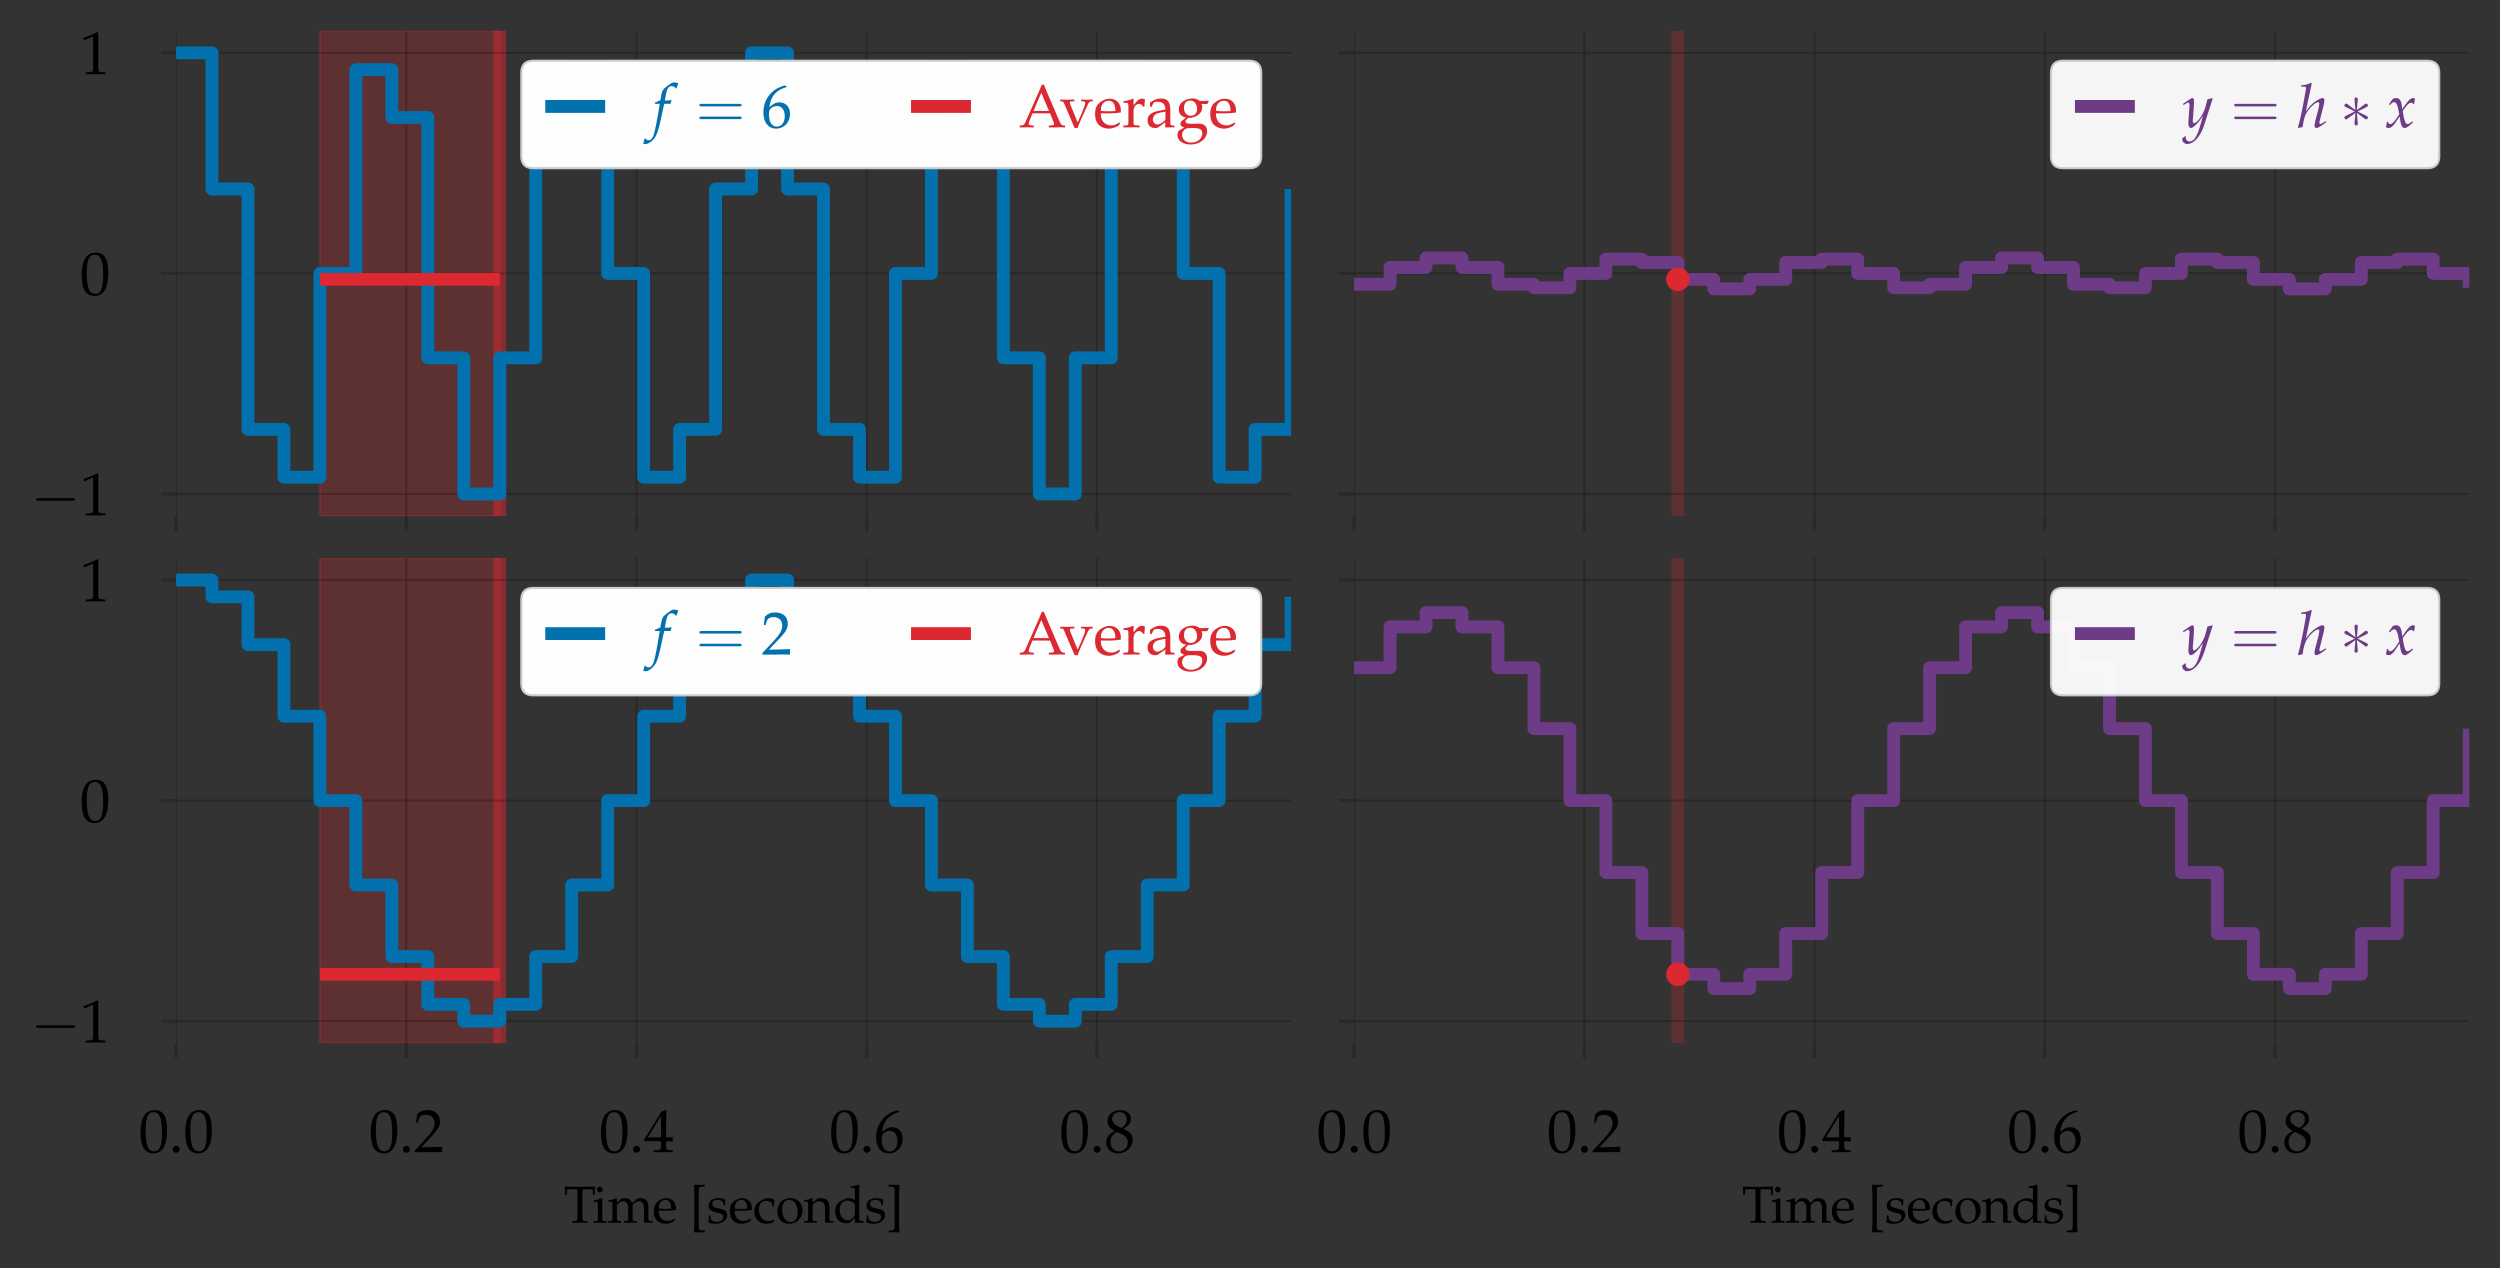 <?xml version="1.0" encoding="utf-8" standalone="no"?>
<!DOCTYPE svg PUBLIC "-//W3C//DTD SVG 1.1//EN"
  "http://www.w3.org/Graphics/SVG/1.1/DTD/svg11.dtd">
<svg height="296.4pt" version="1.1" viewBox="0 0 584.4 296.4" width="584.4pt" xmlns="http://www.w3.org/2000/svg" xmlns:xlink="http://www.w3.org/1999/xlink">
 <rect x="0" y="0" width="584.4" height="296.4" fill="#333333" stroke="none"/>
 <defs>
  <style type="text/css">*{stroke-linecap:butt;stroke-linejoin:round;}</style>
 </defs>
 <g id="figure_1">
  <g id="patch_1">
   <path d="M 0 296.4 
L 584.4 296.4 
L 584.4 0 
L 0 0 
z
" style="fill:none;"/>
  </g>
  <g id="axes_1">
   <g id="patch_2">
    <path d="M 41.146 120.629 
L 301.814 120.629 
L 301.814 7.2 
L 41.146 7.2 
z
" style="fill:none;"/>
   </g>
   <g id="patch_3">
    <path clip-path="url(#p03387ff6c3)" d="M 74.78 120.629 
L 74.78 7.2 
L 116.824 7.2 
L 116.824 120.629 
z
" style="fill:#dc2830;opacity:0.25;stroke:#dc2830;stroke-linejoin:miter;stroke-width:0.5;"/>
   </g>
   <g id="line2d_1">
    <path clip-path="url(#p03387ff6c3)" d="M 116.824 120.629 
L 116.824 7.2 
" style="fill:none;stroke:#dc2830;stroke-linejoin:miter;stroke-opacity:0.5;stroke-width:3;"/>
   </g>
   <g id="matplotlib.axis_1">
    <g id="xtick_1">
     <g id="line2d_2">
      <path clip-path="url(#p03387ff6c3)" d="M 41.146 120.629 
L 41.146 7.2 
" style="fill:none;stroke:#000000;stroke-linejoin:miter;stroke-opacity:0.2;stroke-width:0.5;"/>
     </g>
     <g id="line2d_3">
      <defs>
       <path d="M 0 0 
L 0 3.5 
" id="mdb8721aa6f" style="stroke:#000000;stroke-opacity:0.2;stroke-width:0.8;"/>
      </defs>
      <g>
       <use style="fill-opacity:0.2;stroke:#000000;stroke-opacity:0.2;stroke-width:0.8;" x="41.146" xlink:href="#mdb8721aa6f" y="120.629"/>
      </g>
     </g>
    </g>
    <g id="xtick_2">
     <g id="line2d_4">
      <path clip-path="url(#p03387ff6c3)" d="M 94.961 120.629 
L 94.961 7.2 
" style="fill:none;stroke:#000000;stroke-linejoin:miter;stroke-opacity:0.2;stroke-width:0.5;"/>
     </g>
     <g id="line2d_5">
      <g>
       <use style="fill-opacity:0.2;stroke:#000000;stroke-opacity:0.2;stroke-width:0.8;" x="94.961" xlink:href="#mdb8721aa6f" y="120.629"/>
      </g>
     </g>
    </g>
    <g id="xtick_3">
     <g id="line2d_6">
      <path clip-path="url(#p03387ff6c3)" d="M 148.776 120.629 
L 148.776 7.2 
" style="fill:none;stroke:#000000;stroke-linejoin:miter;stroke-opacity:0.2;stroke-width:0.5;"/>
     </g>
     <g id="line2d_7">
      <g>
       <use style="fill-opacity:0.2;stroke:#000000;stroke-opacity:0.2;stroke-width:0.8;" x="148.776" xlink:href="#mdb8721aa6f" y="120.629"/>
      </g>
     </g>
    </g>
    <g id="xtick_4">
     <g id="line2d_8">
      <path clip-path="url(#p03387ff6c3)" d="M 202.592 120.629 
L 202.592 7.2 
" style="fill:none;stroke:#000000;stroke-linejoin:miter;stroke-opacity:0.2;stroke-width:0.5;"/>
     </g>
     <g id="line2d_9">
      <g>
       <use style="fill-opacity:0.2;stroke:#000000;stroke-opacity:0.2;stroke-width:0.8;" x="202.592" xlink:href="#mdb8721aa6f" y="120.629"/>
      </g>
     </g>
    </g>
    <g id="xtick_5">
     <g id="line2d_10">
      <path clip-path="url(#p03387ff6c3)" d="M 256.407 120.629 
L 256.407 7.2 
" style="fill:none;stroke:#000000;stroke-linejoin:miter;stroke-opacity:0.2;stroke-width:0.5;"/>
     </g>
     <g id="line2d_11">
      <g>
       <use style="fill-opacity:0.2;stroke:#000000;stroke-opacity:0.2;stroke-width:0.8;" x="256.407" xlink:href="#mdb8721aa6f" y="120.629"/>
      </g>
     </g>
    </g>
   </g>
   <g id="matplotlib.axis_2">
    <g id="ytick_1">
     <g id="line2d_12">
      <path clip-path="url(#p03387ff6c3)" d="M 41.146 115.473 
L 301.814 115.473 
" style="fill:none;stroke:#000000;stroke-linejoin:miter;stroke-opacity:0.2;stroke-width:0.5;"/>
     </g>
     <g id="line2d_13">
      <defs>
       <path d="M 0 0 
L -3.5 0 
" id="m1d548566ac" style="stroke:#000000;stroke-opacity:0.2;stroke-width:0.8;"/>
      </defs>
      <g>
       <use style="fill-opacity:0.2;stroke:#000000;stroke-opacity:0.2;stroke-width:0.8;" x="41.146" xlink:href="#m1d548566ac" y="115.473"/>
      </g>
     </g>
     <g id="text_1">
      <!-- $\mathdefault{−1}$ -->
      <g transform="translate(7.2 120.463)scale(0.14 -0.14)">
       <defs>
        <path d="M 4218 1472 
C 4326 1472 4442 1472 4442 1600 
C 4442 1728 4326 1728 4218 1728 
L 755 1728 
C 646 1728 531 1728 531 1600 
C 531 1472 646 1472 755 1472 
L 4218 1472 
z
" id="CMSY10-0" transform="scale(0.016)"/>
        <path d="M 429 3571 
L 493 3571 
L 1318 3942 
C 1325 3949 1331 3949 1338 3949 
C 1376 3949 1389 3891 1389 3737 
L 1389 633 
C 1389 300 1318 230 973 211 
L 614 192 
L 614 0 
C 1600 0 1600 0 1670 0 
C 1754 0 1894 0 2112 -7 
C 2189 6 2413 6 2675 0 
L 2675 192 
L 2342 211 
C 1990 229 1926 299 1926 628 
L 1926 4383 
L 1837 4416 
C 1421 4199 966 4009 384 3807 
L 429 3571 
z
" id="URWPalladioL-Roma-31" transform="scale(0.016)"/>
       </defs>
       <use transform="scale(1.038)" xlink:href="#CMSY10-0"/>
       <use transform="translate(81.942 0)scale(0.996)" xlink:href="#URWPalladioL-Roma-31"/>
      </g>
     </g>
    </g>
    <g id="ytick_2">
     <g id="line2d_14">
      <path clip-path="url(#p03387ff6c3)" d="M 41.146 63.914 
L 301.814 63.914 
" style="fill:none;stroke:#000000;stroke-linejoin:miter;stroke-opacity:0.2;stroke-width:0.5;"/>
     </g>
     <g id="line2d_15">
      <g>
       <use style="fill-opacity:0.2;stroke:#000000;stroke-opacity:0.2;stroke-width:0.8;" x="41.146" xlink:href="#m1d548566ac" y="63.914"/>
      </g>
     </g>
     <g id="text_2">
      <!-- $\mathdefault{0}$ -->
      <g transform="translate(18.672 68.904)scale(0.14 -0.14)">
       <defs>
        <path d="M 1683 4416 
C 691 4416 186 3628 186 2076 
C 186 1326 320 679 544 365 
C 768 51 1126 -128 1523 -128 
C 2490 -128 2976 704 2976 2345 
C 2976 3749 2560 4416 1683 4416 
z
M 1568 4191 
C 2189 4191 2438 3563 2438 2025 
C 2438 660 2195 96 1606 96 
C 986 96 723 743 723 2307 
C 723 3660 960 4191 1568 4191 
z
" id="URWPalladioL-Roma-30" transform="scale(0.016)"/>
       </defs>
       <use transform="scale(0.996)" xlink:href="#URWPalladioL-Roma-30"/>
      </g>
     </g>
    </g>
    <g id="ytick_3">
     <g id="line2d_16">
      <path clip-path="url(#p03387ff6c3)" d="M 41.146 12.356 
L 301.814 12.356 
" style="fill:none;stroke:#000000;stroke-linejoin:miter;stroke-opacity:0.2;stroke-width:0.5;"/>
     </g>
     <g id="line2d_17">
      <g>
       <use style="fill-opacity:0.2;stroke:#000000;stroke-opacity:0.2;stroke-width:0.8;" x="41.146" xlink:href="#m1d548566ac" y="12.356"/>
      </g>
     </g>
     <g id="text_3">
      <!-- $\mathdefault{1}$ -->
      <g transform="translate(18.672 17.346)scale(0.14 -0.14)">
       <use transform="scale(0.996)" xlink:href="#URWPalladioL-Roma-31"/>
      </g>
     </g>
    </g>
   </g>
   <g id="line2d_18">
    <path clip-path="url(#p03387ff6c3)" d="M 41.146 12.356 
L 49.554 12.356 
L 49.554 44.184 
L 57.963 44.184 
L 57.963 100.372 
L 66.372 100.372 
L 66.372 111.548 
L 74.78 111.548 
L 74.78 63.914 
L 83.189 63.914 
L 83.189 16.281 
L 91.598 16.281 
L 91.598 27.457 
L 100.006 27.457 
L 100.006 83.645 
L 108.415 83.645 
L 108.415 115.473 
L 116.824 115.473 
L 116.824 83.645 
L 125.232 83.645 
L 125.232 27.457 
L 133.641 27.457 
L 133.641 16.281 
L 142.049 16.281 
L 142.049 63.914 
L 150.458 63.914 
L 150.458 111.548 
L 158.867 111.548 
L 158.867 100.372 
L 167.275 100.372 
L 167.275 44.184 
L 175.684 44.184 
L 175.684 12.356 
L 184.093 12.356 
L 184.093 44.184 
L 192.501 44.184 
L 192.501 100.372 
L 200.91 100.372 
L 200.91 111.548 
L 209.319 111.548 
L 209.319 63.914 
L 217.727 63.914 
L 217.727 16.281 
L 226.136 16.281 
L 226.136 27.457 
L 234.545 27.457 
L 234.545 83.645 
L 242.953 83.645 
L 242.953 115.473 
L 251.362 115.473 
L 251.362 83.645 
L 259.77 83.645 
L 259.77 27.457 
L 268.179 27.457 
L 268.179 16.281 
L 276.588 16.281 
L 276.588 63.914 
L 284.996 63.914 
L 284.996 111.548 
L 293.405 111.548 
L 293.405 100.372 
L 301.814 100.372 
L 301.814 44.184 
" style="fill:none;stroke:#0271ae;stroke-linejoin:miter;stroke-width:3;"/>
   </g>
   <g id="line2d_19">
    <path clip-path="url(#p03387ff6c3)" d="M 74.78 65.3 
L 116.824 65.3 
" style="fill:none;stroke:#dc2830;stroke-linejoin:miter;stroke-width:3;"/>
   </g>
   <g id="legend_1">
    <g id="patch_4">
     <path d="M 124.662 39.313 
L 292.014 39.313 
Q 294.814 39.313 294.814 36.513 
L 294.814 17 
Q 294.814 14.2 292.014 14.2 
L 124.662 14.2 
Q 121.862 14.2 121.862 17 
L 121.862 36.513 
Q 121.862 39.313 124.662 39.313 
z
" style="fill:#ffffff;opacity:0.99;stroke:#cccccc;stroke-linejoin:miter;stroke-width:0.5;"/>
    </g>
    <g id="line2d_20">
     <path d="M 127.462 24.88 
L 141.462 24.88 
" style="fill:none;stroke:#0271ae;stroke-linejoin:miter;stroke-width:3;"/>
    </g>
    <g id="line2d_21"/>
    <g id="text_4">
     <!-- $f=6$ -->
     <g style="fill:#0271ae;" transform="translate(152.662 29.78)scale(0.14 -0.14)">
      <defs>
       <path d="M 1830 2470 
C 1856 2591 1901 2739 1939 2828 
L 1914 2873 
L 1869 2860 
C 1715 2822 1645 2816 1331 2816 
L 1229 2816 
L 1363 3532 
C 1466 4083 1645 4326 1939 4326 
C 2131 4326 2304 4230 2400 4076 
L 2464 4102 
C 2496 4204 2560 4403 2611 4531 
L 2643 4627 
C 2541 4672 2342 4710 2195 4710 
C 2125 4710 2022 4691 1971 4665 
C 1818 4595 1293 4204 1146 4051 
C 1005 3910 928 3718 858 3353 
L 762 2848 
C 499 2719 371 2668 211 2611 
L 179 2470 
L 698 2470 
L 640 2112 
C 448 864 211 -327 70 -768 
C -45 -1146 -237 -1344 -467 -1344 
C -615 -1344 -685 -1300 -800 -1159 
L -890 -1184 
C -915 -1332 -1005 -1639 -1037 -1697 
C -979 -1729 -883 -1748 -813 -1748 
C -551 -1748 -205 -1549 45 -1248 
C 435 -788 576 -340 1043 1907 
C 1062 1984 1114 2227 1165 2470 
L 1830 2470 
z
" id="URWPalladioL-Ital-66" transform="scale(0.016)"/>
       <path d="M 4397 2111 
C 4493 2111 4614 2111 4614 2239 
C 4614 2368 4493 2368 4403 2368 
L 570 2368 
C 480 2368 358 2368 358 2239 
C 358 2111 480 2111 576 2111 
L 4397 2111 
z
M 4403 832 
C 4493 832 4614 832 4614 960 
C 4614 1088 4493 1088 4397 1088 
L 576 1088 
C 480 1088 358 1088 358 960 
C 358 832 480 832 570 832 
L 4403 832 
z
" id="CMR10-3d" transform="scale(0.016)"/>
       <path d="M 2662 4287 
L 2426 4396 
C 1811 4193 1549 4066 1222 3788 
C 563 3237 205 2463 205 1585 
C 205 526 717 -128 1542 -128 
C 2374 -128 2995 532 2995 1405 
C 2995 2143 2554 2624 1875 2624 
C 1555 2624 1363 2540 986 2239 
C 915 2182 909 2175 838 2124 
C 973 3275 1510 3895 2662 4237 
L 2662 4287 
z
M 1632 2239 
C 2118 2239 2445 1816 2445 1180 
C 2445 513 2118 83 1626 83 
C 1082 83 787 551 787 1411 
C 787 1636 813 1758 883 1867 
C 1024 2085 1325 2239 1632 2239 
z
" id="URWPalladioL-Roma-36" transform="scale(0.016)"/>
      </defs>
      <use transform="scale(0.996)" xlink:href="#URWPalladioL-Ital-66"/>
      <use transform="translate(71.31 0)scale(1.038)" xlink:href="#CMR10-3d"/>
      <use transform="translate(180.926 0)scale(0.996)" xlink:href="#URWPalladioL-Roma-36"/>
     </g>
    </g>
    <g id="line2d_22">
     <path d="M 212.966 24.88 
L 226.966 24.88 
" style="fill:none;stroke:#dc2830;stroke-linejoin:miter;stroke-width:3;"/>
    </g>
    <g id="line2d_23"/>
    <g id="text_5">
     <!-- Average -->
     <g style="fill:#dc2830;" transform="translate(238.166 29.78)scale(0.14 -0.14)">
      <defs>
       <path d="M 2611 4480 
L 2406 4480 
C 2291 4205 2195 3969 2157 3874 
L 1818 3103 
L 678 523 
C 602 338 474 223 333 210 
L 96 191 
L 96 0 
C 691 0 691 0 794 0 
C 877 19 877 19 1568 0 
L 1568 191 
L 1331 210 
C 1107 229 1024 273 1024 375 
C 1024 457 1114 730 1248 1047 
L 1427 1472 
L 3270 1472 
L 3565 742 
C 3674 476 3699 394 3699 337 
C 3699 267 3597 223 3437 210 
L 3136 191 
L 3136 0 
C 3923 0 3923 0 4026 0 
C 4147 19 4147 19 4838 0 
L 4838 191 
L 4621 210 
C 4454 235 4384 343 4160 857 
L 2611 4480 
z
M 1536 1728 
L 2349 3630 
L 3155 1728 
L 1536 1728 
z
" id="URWPalladioL-Roma-41" transform="scale(0.016)"/>
       <path d="M 3450 2739 
L 3450 2918 
C 3066 2905 2950 2899 2848 2899 
C 2746 2899 2630 2905 2246 2918 
L 2246 2739 
L 2509 2726 
C 2611 2720 2662 2662 2662 2560 
C 2662 2457 2618 2284 2541 2092 
L 2272 1414 
C 2195 1228 2118 1049 1875 518 
L 1114 2361 
C 1075 2451 1056 2534 1056 2604 
C 1056 2675 1114 2720 1216 2726 
L 1530 2739 
L 1530 2918 
C 902 2899 902 2899 781 2899 
C 659 2899 352 2905 38 2918 
L 38 2739 
L 256 2726 
C 352 2713 384 2675 454 2515 
L 1555 -64 
L 1875 -64 
C 1914 44 1978 211 1978 224 
C 2048 416 2131 633 2138 633 
L 2893 2297 
C 3034 2598 3123 2713 3251 2726 
L 3450 2739 
z
" id="URWPalladioL-Roma-76" transform="scale(0.016)"/>
       <path d="M 2797 447 
L 2714 511 
C 2304 268 2157 211 1882 211 
C 1466 211 1120 396 941 710 
C 819 921 774 1100 762 1472 
L 1696 1472 
C 2138 1472 2413 1491 2854 1561 
C 2861 1651 2867 1708 2867 1786 
C 2867 2526 2394 3008 1677 3008 
C 1440 3008 1165 2924 902 2771 
C 378 2468 166 2069 166 1401 
C 166 998 262 652 435 409 
C 691 70 1120 -128 1600 -128 
C 1837 -128 2074 -77 2336 38 
C 2509 108 2643 192 2669 230 
L 2797 447 
z
M 2298 1708 
C 1965 1696 1811 1689 1581 1689 
C 1286 1689 1120 1696 774 1728 
C 774 2030 800 2172 883 2339 
C 1018 2623 1293 2796 1600 2796 
C 1811 2796 1978 2713 2093 2539 
C 2234 2326 2278 2140 2298 1708 
z
" id="URWPalladioL-Roma-65" transform="scale(0.016)"/>
       <path d="M 147 2579 
L 384 2579 
C 640 2579 666 2534 666 2112 
L 666 672 
C 666 268 646 224 429 211 
L 134 192 
L 134 0 
C 595 -7 762 0 922 0 
C 1050 19 1050 19 1837 0 
L 1837 192 
L 1504 211 
C 1216 230 1203 249 1203 669 
L 1203 1763 
C 1203 2145 1459 2463 1773 2463 
C 1965 2463 2099 2374 2202 2171 
L 2336 2171 
L 2394 2937 
C 2323 2982 2208 3008 2093 3008 
C 1901 3008 1696 2905 1562 2745 
L 1203 2324 
L 1203 2982 
L 1146 3008 
C 819 2873 486 2783 147 2745 
L 147 2579 
z
" id="URWPalladioL-Roma-72" transform="scale(0.016)"/>
       <path d="M 2074 544 
L 2042 0 
C 2458 0 2458 0 2541 0 
C 2573 19 2733 12 3014 0 
L 3014 192 
L 2765 204 
C 2611 211 2586 262 2586 576 
L 2586 1751 
C 2586 2688 2317 3027 1574 3027 
C 1299 3027 1043 2956 800 2809 
L 461 2604 
L 461 2187 
L 627 2142 
L 710 2341 
C 845 2642 909 2688 1203 2688 
C 1805 2688 2054 2450 2074 1866 
L 1440 1751 
C 570 1590 205 1289 205 730 
C 205 224 506 -64 1011 -64 
C 1126 -64 1235 -45 1280 -13 
L 2074 544 
z
M 2074 806 
C 1888 544 1485 300 1235 300 
C 979 300 755 537 755 812 
C 755 1049 883 1273 1075 1395 
C 1235 1491 1587 1580 2074 1651 
L 2074 806 
z
" id="URWPalladioL-Roma-61" transform="scale(0.016)"/>
       <path d="M 3322 2452 
L 3482 2713 
L 3456 2790 
L 2547 2764 
C 2310 2956 2080 3033 1766 3033 
C 1485 3033 1158 2944 896 2790 
C 538 2586 352 2274 352 1885 
C 352 1413 646 1087 1120 1036 
L 614 638 
C 550 540 518 455 518 358 
C 518 179 634 76 941 -13 
L 384 -315 
C 294 -367 205 -604 205 -804 
C 205 -1388 774 -1792 1587 -1792 
C 2554 -1792 3315 -1183 3315 -399 
C 3315 64 3008 384 2560 384 
L 1536 384 
C 1203 384 1050 462 1050 638 
C 1050 723 1101 795 1267 939 
C 1306 972 1318 985 1344 1011 
C 1408 1004 1446 998 1498 998 
C 1773 998 2112 1119 2374 1305 
C 2662 1515 2803 1770 2803 2108 
C 2803 2235 2784 2318 2733 2452 
L 3322 2452 
z
M 1536 2816 
C 1971 2816 2266 2458 2266 1917 
C 2266 1502 1997 1216 1606 1216 
C 1178 1216 890 1547 890 2038 
C 890 2529 1126 2816 1536 2816 
z
M 1837 -64 
C 2560 -64 2810 -212 2810 -630 
C 2810 -1183 2304 -1594 1632 -1594 
C 1075 -1594 691 -1266 691 -791 
C 691 -502 858 -238 1114 -129 
C 1216 -77 1395 -64 1837 -64 
z
" id="URWPalladioL-Roma-67" transform="scale(0.016)"/>
      </defs>
      <use transform="scale(0.996)" xlink:href="#URWPalladioL-Roma-41"/>
      <use transform="translate(68.343 0)scale(0.996)" xlink:href="#URWPalladioL-Roma-76"/>
      <use transform="translate(124.631 0)scale(0.996)" xlink:href="#URWPalladioL-Roma-65"/>
      <use transform="translate(172.352 0)scale(0.996)" xlink:href="#URWPalladioL-Roma-72"/>
      <use transform="translate(211.704 0)scale(0.996)" xlink:href="#URWPalladioL-Roma-61"/>
      <use transform="translate(261.517 0)scale(0.996)" xlink:href="#URWPalladioL-Roma-67"/>
      <use transform="translate(316.908 0)scale(0.996)" xlink:href="#URWPalladioL-Roma-65"/>
     </g>
    </g>
   </g>
  </g>
  <g id="axes_2">
   <g id="patch_5">
    <path d="M 316.531 120.629 
L 577.2 120.629 
L 577.2 7.2 
L 316.531 7.2 
z
" style="fill:none;"/>
   </g>
   <g id="line2d_24">
    <path clip-path="url(#p85c85fee57)" d="M 392.209 120.629 
L 392.209 7.2 
" style="fill:none;stroke:#dc2830;stroke-linejoin:miter;stroke-opacity:0.25;stroke-width:3;"/>
   </g>
   <g id="matplotlib.axis_3">
    <g id="xtick_6">
     <g id="line2d_25">
      <path clip-path="url(#p85c85fee57)" d="M 316.531 120.629 
L 316.531 7.2 
" style="fill:none;stroke:#000000;stroke-linejoin:miter;stroke-opacity:0.2;stroke-width:0.5;"/>
     </g>
     <g id="line2d_26">
      <g>
       <use style="fill-opacity:0.2;stroke:#000000;stroke-opacity:0.2;stroke-width:0.8;" x="316.531" xlink:href="#mdb8721aa6f" y="120.629"/>
      </g>
     </g>
    </g>
    <g id="xtick_7">
     <g id="line2d_27">
      <path clip-path="url(#p85c85fee57)" d="M 370.347 120.629 
L 370.347 7.2 
" style="fill:none;stroke:#000000;stroke-linejoin:miter;stroke-opacity:0.2;stroke-width:0.5;"/>
     </g>
     <g id="line2d_28">
      <g>
       <use style="fill-opacity:0.2;stroke:#000000;stroke-opacity:0.2;stroke-width:0.8;" x="370.347" xlink:href="#mdb8721aa6f" y="120.629"/>
      </g>
     </g>
    </g>
    <g id="xtick_8">
     <g id="line2d_29">
      <path clip-path="url(#p85c85fee57)" d="M 424.162 120.629 
L 424.162 7.2 
" style="fill:none;stroke:#000000;stroke-linejoin:miter;stroke-opacity:0.2;stroke-width:0.5;"/>
     </g>
     <g id="line2d_30">
      <g>
       <use style="fill-opacity:0.2;stroke:#000000;stroke-opacity:0.2;stroke-width:0.8;" x="424.162" xlink:href="#mdb8721aa6f" y="120.629"/>
      </g>
     </g>
    </g>
    <g id="xtick_9">
     <g id="line2d_31">
      <path clip-path="url(#p85c85fee57)" d="M 477.978 120.629 
L 477.978 7.2 
" style="fill:none;stroke:#000000;stroke-linejoin:miter;stroke-opacity:0.2;stroke-width:0.5;"/>
     </g>
     <g id="line2d_32">
      <g>
       <use style="fill-opacity:0.2;stroke:#000000;stroke-opacity:0.2;stroke-width:0.8;" x="477.978" xlink:href="#mdb8721aa6f" y="120.629"/>
      </g>
     </g>
    </g>
    <g id="xtick_10">
     <g id="line2d_33">
      <path clip-path="url(#p85c85fee57)" d="M 531.793 120.629 
L 531.793 7.2 
" style="fill:none;stroke:#000000;stroke-linejoin:miter;stroke-opacity:0.2;stroke-width:0.5;"/>
     </g>
     <g id="line2d_34">
      <g>
       <use style="fill-opacity:0.2;stroke:#000000;stroke-opacity:0.2;stroke-width:0.8;" x="531.793" xlink:href="#mdb8721aa6f" y="120.629"/>
      </g>
     </g>
    </g>
   </g>
   <g id="matplotlib.axis_4">
    <g id="ytick_4">
     <g id="line2d_35">
      <path clip-path="url(#p85c85fee57)" d="M 316.531 115.473 
L 577.2 115.473 
" style="fill:none;stroke:#000000;stroke-linejoin:miter;stroke-opacity:0.2;stroke-width:0.5;"/>
     </g>
     <g id="line2d_36">
      <g>
       <use style="fill-opacity:0.2;stroke:#000000;stroke-opacity:0.2;stroke-width:0.8;" x="316.531" xlink:href="#m1d548566ac" y="115.473"/>
      </g>
     </g>
    </g>
    <g id="ytick_5">
     <g id="line2d_37">
      <path clip-path="url(#p85c85fee57)" d="M 316.531 63.914 
L 577.2 63.914 
" style="fill:none;stroke:#000000;stroke-linejoin:miter;stroke-opacity:0.2;stroke-width:0.5;"/>
     </g>
     <g id="line2d_38">
      <g>
       <use style="fill-opacity:0.2;stroke:#000000;stroke-opacity:0.2;stroke-width:0.8;" x="316.531" xlink:href="#m1d548566ac" y="63.914"/>
      </g>
     </g>
    </g>
    <g id="ytick_6">
     <g id="line2d_39">
      <path clip-path="url(#p85c85fee57)" d="M 316.531 12.356 
L 577.2 12.356 
" style="fill:none;stroke:#000000;stroke-linejoin:miter;stroke-opacity:0.2;stroke-width:0.5;"/>
     </g>
     <g id="line2d_40">
      <g>
       <use style="fill-opacity:0.2;stroke:#000000;stroke-opacity:0.2;stroke-width:0.8;" x="316.531" xlink:href="#m1d548566ac" y="12.356"/>
      </g>
     </g>
    </g>
   </g>
   <g id="line2d_41">
    <path clip-path="url(#p85c85fee57)" d="M 316.531 66.475 
L 324.94 66.475 
L 324.94 62.529 
L 333.349 62.529 
L 333.349 60.293 
L 341.757 60.293 
L 341.757 62.529 
L 350.166 62.529 
L 350.166 66.475 
L 358.575 66.475 
L 358.575 67.26 
L 366.983 67.26 
L 366.983 63.914 
L 375.392 63.914 
L 375.392 60.569 
L 383.801 60.569 
L 383.801 61.354 
L 392.209 61.354 
L 392.209 65.3 
L 400.618 65.3 
L 400.618 67.535 
L 409.027 67.535 
L 409.027 65.3 
L 417.435 65.3 
L 417.435 61.354 
L 425.844 61.354 
L 425.844 60.569 
L 434.253 60.569 
L 434.253 63.914 
L 442.661 63.914 
L 442.661 67.26 
L 451.07 67.26 
L 451.07 66.475 
L 459.478 66.475 
L 459.478 62.529 
L 467.887 62.529 
L 467.887 60.293 
L 476.296 60.293 
L 476.296 62.529 
L 484.704 62.529 
L 484.704 66.475 
L 493.113 66.475 
L 493.113 67.26 
L 501.522 67.26 
L 501.522 63.914 
L 509.93 63.914 
L 509.93 60.569 
L 518.339 60.569 
L 518.339 61.354 
L 526.748 61.354 
L 526.748 65.3 
L 535.156 65.3 
L 535.156 67.535 
L 543.565 67.535 
L 543.565 65.3 
L 551.974 65.3 
L 551.974 61.354 
L 560.382 61.354 
L 560.382 60.569 
L 568.791 60.569 
L 568.791 63.914 
L 577.2 63.914 
L 577.2 67.26 
" style="fill:none;stroke:#6e3b87;stroke-linejoin:miter;stroke-width:3;"/>
   </g>
   <g id="legend_2">
    <g id="patch_6">
     <path d="M 482.24 39.313 
L 567.4 39.313 
Q 570.2 39.313 570.2 36.513 
L 570.2 17 
Q 570.2 14.2 567.4 14.2 
L 482.24 14.2 
Q 479.44 14.2 479.44 17 
L 479.44 36.513 
Q 479.44 39.313 482.24 39.313 
z
" style="fill:#ffffff;opacity:0.95;stroke:#cccccc;stroke-linejoin:miter;stroke-width:0.5;"/>
    </g>
    <g id="line2d_42">
     <path d="M 485.04 24.88 
L 499.04 24.88 
" style="fill:none;stroke:#6e3b87;stroke-linejoin:miter;stroke-width:3;"/>
    </g>
    <g id="line2d_43"/>
    <g id="text_6">
     <!-- $y= h*x$ -->
     <g style="fill:#6e3b87;" transform="translate(510.24 29.78)scale(0.14 -0.14)">
      <defs>
       <path d="M -45 -1132 
C -51 -1176 -51 -1214 -51 -1245 
C -51 -1517 186 -1741 474 -1741 
C 1152 -1741 1856 -955 2234 216 
L 3136 3014 
L 3066 3072 
C 2880 3001 2733 2963 2592 2950 
L 2368 2111 
C 2291 1812 2067 1348 1856 1036 
C 1632 712 1318 432 1178 432 
C 1101 432 1043 578 1050 737 
L 1056 820 
L 1152 2053 
C 1165 2250 1178 2492 1178 2670 
C 1178 2956 1133 3072 1024 3072 
C 941 3072 851 3027 544 2816 
L 19 2460 
L 90 2346 
L 410 2537 
L 435 2556 
C 499 2594 544 2613 570 2613 
C 659 2613 710 2492 710 2282 
C 710 2276 710 2238 704 2187 
L 595 642 
L 589 388 
C 589 121 704 -64 864 -64 
C 1101 -64 1638 477 2118 1195 
L 1805 108 
C 1478 -1012 1158 -1472 710 -1472 
C 486 -1472 314 -1302 314 -1081 
C 314 -1049 320 -999 326 -942 
L 262 -917 
L -45 -1132 
z
" id="URWPalladioL-Ital-79" transform="scale(0.016)"/>
       <path d="M 1510 4608 
L 1434 4678 
C 1101 4512 870 4454 410 4409 
L 384 4275 
L 691 4275 
C 845 4275 909 4230 909 4121 
C 909 4070 902 4012 896 3968 
L 627 2471 
C 448 1507 198 408 64 6 
L 109 -64 
L 550 38 
C 653 772 762 1162 947 1500 
C 1229 2018 1894 2637 2163 2637 
C 2246 2637 2304 2579 2304 2496 
C 2304 2382 2259 2139 2208 1928 
L 1882 677 
C 1824 447 1798 306 1798 185 
C 1798 32 1869 -64 1990 -64 
C 2157 -64 2387 70 3014 536 
L 2950 651 
L 2784 542 
C 2598 421 2458 351 2394 351 
C 2349 351 2310 408 2310 479 
C 2310 542 2317 594 2355 734 
L 2765 2369 
C 2803 2535 2835 2733 2835 2841 
C 2835 2982 2765 3072 2650 3072 
C 2432 3072 2042 2860 1638 2522 
C 1414 2337 1306 2222 1011 1845 
L 883 1685 
L 1510 4608 
z
" id="URWPalladioL-Ital-68" transform="scale(0.016)"/>
       <path d="M 1760 2762 
C 1766 2853 1766 3008 1600 3008 
C 1498 3008 1414 2924 1434 2840 
L 1434 2755 
L 1523 1740 
L 704 2349 
C 646 2382 634 2395 589 2395 
C 499 2395 416 2303 416 2212 
C 416 2107 480 2081 544 2048 
L 1453 1603 
L 570 1164 
C 467 1112 416 1085 416 987 
C 416 889 499 804 589 804 
C 634 804 646 804 806 928 
L 1523 1459 
L 1427 359 
C 1427 224 1542 192 1594 192 
C 1670 192 1766 236 1766 359 
L 1670 1459 
L 2490 850 
C 2547 817 2560 804 2605 804 
C 2694 804 2778 896 2778 987 
C 2778 1085 2720 1118 2643 1157 
C 2259 1354 2246 1354 1741 1596 
L 2624 2035 
C 2726 2087 2778 2113 2778 2212 
C 2778 2310 2694 2395 2605 2395 
C 2560 2395 2547 2395 2387 2271 
L 1670 1740 
L 1760 2762 
z
" id="CMSY10-3" transform="scale(0.016)"/>
       <path d="M 134 567 
C 134 440 122 358 83 153 
C 70 76 64 57 58 12 
C 154 -39 256 -64 333 -64 
C 544 -64 794 121 992 421 
L 1478 1164 
L 1549 726 
C 1632 185 1779 -64 2010 -64 
C 2150 -64 2355 44 2560 230 
L 2874 510 
L 2816 631 
C 2586 440 2426 345 2323 345 
C 2227 345 2144 409 2080 536 
C 2022 656 1952 891 1920 1075 
L 1805 1716 
L 2029 2027 
C 2330 2439 2502 2585 2701 2585 
C 2803 2585 2880 2534 2912 2439 
L 3002 2465 
L 3098 3007 
C 3021 3052 2963 3072 2906 3072 
C 2650 3072 2394 2841 1997 2255 
L 1760 1906 
L 1722 2211 
C 1645 2841 1472 3072 1094 3072 
C 928 3072 787 3020 730 2937 
L 358 2408 
L 467 2344 
C 659 2560 787 2649 909 2649 
C 1120 2649 1261 2389 1370 1767 
L 1440 1373 
L 1184 980 
C 909 555 691 352 512 352 
C 416 352 346 377 333 409 
L 262 586 
L 134 567 
z
" id="URWPalladioL-Ital-78" transform="scale(0.016)"/>
      </defs>
      <use transform="scale(0.996)" xlink:href="#URWPalladioL-Ital-79"/>
      <use transform="translate(79.978 0)scale(1.038)" xlink:href="#CMR10-3d"/>
      <use transform="translate(191.337 0)scale(0.996)" xlink:href="#URWPalladioL-Ital-68"/>
      <use transform="translate(263.012 0)scale(1.038)" xlink:href="#CMSY10-3"/>
      <use transform="translate(338.473 0)scale(0.996)" xlink:href="#URWPalladioL-Ital-78"/>
     </g>
    </g>
   </g>
   <g id="PathCollection_1">
    <defs>
     <path d="M 0 2.5 
C 0.663 2.5 1.299 2.237 1.768 1.768 
C 2.237 1.299 2.5 0.663 2.5 0 
C 2.5 -0.663 2.237 -1.299 1.768 -1.768 
C 1.299 -2.237 0.663 -2.5 0 -2.5 
C -0.663 -2.5 -1.299 -2.237 -1.768 -1.768 
C -2.237 -1.299 -2.5 -0.663 -2.5 0 
C -2.5 0.663 -2.237 1.299 -1.768 1.768 
C -1.299 2.237 -0.663 2.5 0 2.5 
z
" id="m659e58fd89" style="stroke:#dc2830;stroke-width:0.5;"/>
    </defs>
    <g clip-path="url(#p85c85fee57)">
     <use style="fill:#dc2830;stroke:#dc2830;stroke-width:0.5;" x="392.209" xlink:href="#m659e58fd89" y="65.3"/>
    </g>
   </g>
  </g>
  <g id="axes_3">
   <g id="patch_7">
    <path d="M 41.146 243.862 
L 301.814 243.862 
L 301.814 130.433 
L 41.146 130.433 
z
" style="fill:none;"/>
   </g>
   <g id="patch_8">
    <path clip-path="url(#p49273d84a8)" d="M 74.78 243.862 
L 74.78 130.433 
L 116.824 130.433 
L 116.824 243.862 
z
" style="fill:#dc2830;opacity:0.25;stroke:#dc2830;stroke-linejoin:miter;stroke-width:0.5;"/>
   </g>
   <g id="line2d_44">
    <path clip-path="url(#p49273d84a8)" d="M 116.824 243.862 
L 116.824 130.433 
" style="fill:none;stroke:#dc2830;stroke-linejoin:miter;stroke-opacity:0.5;stroke-width:3;"/>
   </g>
   <g id="matplotlib.axis_5">
    <g id="xtick_11">
     <g id="line2d_45">
      <path clip-path="url(#p49273d84a8)" d="M 41.146 243.862 
L 41.146 130.433 
" style="fill:none;stroke:#000000;stroke-linejoin:miter;stroke-opacity:0.2;stroke-width:0.5;"/>
     </g>
     <g id="line2d_46">
      <g>
       <use style="fill-opacity:0.2;stroke:#000000;stroke-opacity:0.2;stroke-width:0.8;" x="41.146" xlink:href="#mdb8721aa6f" y="243.862"/>
      </g>
     </g>
     <g id="text_7">
      <!-- $\mathdefault{0.0}$ -->
      <g transform="translate(32.428 269.341)scale(0.14 -0.14)">
       <defs>
        <path d="M 794 678 
C 602 678 429 499 429 307 
C 429 115 602 -64 787 -64 
C 992 -64 1171 108 1171 307 
C 1171 499 992 678 794 678 
z
" id="URWPalladioL-Roma-2e" transform="scale(0.016)"/>
       </defs>
       <use transform="scale(0.996)" xlink:href="#URWPalladioL-Roma-30"/>
       <use transform="translate(49.813 0)scale(0.996)" xlink:href="#URWPalladioL-Roma-2e"/>
       <use transform="translate(74.72 0)scale(0.996)" xlink:href="#URWPalladioL-Roma-30"/>
      </g>
     </g>
    </g>
    <g id="xtick_12">
     <g id="line2d_47">
      <path clip-path="url(#p49273d84a8)" d="M 94.961 243.862 
L 94.961 130.433 
" style="fill:none;stroke:#000000;stroke-linejoin:miter;stroke-opacity:0.2;stroke-width:0.5;"/>
     </g>
     <g id="line2d_48">
      <g>
       <use style="fill-opacity:0.2;stroke:#000000;stroke-opacity:0.2;stroke-width:0.8;" x="94.961" xlink:href="#mdb8721aa6f" y="243.862"/>
      </g>
     </g>
     <g id="text_8">
      <!-- $\mathdefault{0.2}$ -->
      <g transform="translate(86.244 269.341)scale(0.14 -0.14)">
       <defs>
        <path d="M 102 166 
L 102 0 
C 1299 0 1299 0 1530 0 
C 1760 19 1760 19 2995 0 
C 2982 134 2982 198 2982 287 
C 2982 370 2982 434 2995 574 
C 2259 542 1965 536 781 510 
L 1946 1741 
C 2566 2398 2758 2749 2758 3228 
C 2758 3961 2259 4416 1446 4416 
C 986 4416 672 4287 358 3967 
L 250 3100 
L 435 3100 
L 518 3394 
C 621 3763 851 3923 1280 3923 
C 1830 3923 2182 3578 2182 3036 
C 2182 2558 1914 2086 1190 1320 
L 102 166 
z
" id="URWPalladioL-Roma-32" transform="scale(0.016)"/>
       </defs>
       <use transform="scale(0.996)" xlink:href="#URWPalladioL-Roma-30"/>
       <use transform="translate(49.813 0)scale(0.996)" xlink:href="#URWPalladioL-Roma-2e"/>
       <use transform="translate(74.72 0)scale(0.996)" xlink:href="#URWPalladioL-Roma-32"/>
      </g>
     </g>
    </g>
    <g id="xtick_13">
     <g id="line2d_49">
      <path clip-path="url(#p49273d84a8)" d="M 148.776 243.862 
L 148.776 130.433 
" style="fill:none;stroke:#000000;stroke-linejoin:miter;stroke-opacity:0.2;stroke-width:0.5;"/>
     </g>
     <g id="line2d_50">
      <g>
       <use style="fill-opacity:0.2;stroke:#000000;stroke-opacity:0.2;stroke-width:0.8;" x="148.776" xlink:href="#mdb8721aa6f" y="243.862"/>
      </g>
     </g>
     <g id="text_9">
      <!-- $\mathdefault{0.4}$ -->
      <g transform="translate(140.059 269.341)scale(0.14 -0.14)">
       <defs>
        <path d="M 1792 1152 
L 1792 684 
C 1792 310 1722 223 1408 210 
L 1011 192 
L 1011 0 
C 1862 0 1862 0 2016 0 
C 2170 19 2170 19 3021 0 
L 3021 192 
L 2714 210 
C 2400 229 2330 310 2330 684 
L 2330 1152 
C 2707 1152 2842 1145 3021 1127 
L 3021 1580 
C 2720 1555 2598 1555 2502 1561 
L 2483 1561 
L 2330 1561 
L 2330 2445 
C 2330 3576 2342 4122 2374 4383 
L 2298 4416 
L 1824 4243 
L 13 1299 
L 83 1152 
L 1792 1152 
z
M 1792 1561 
L 416 1561 
L 1792 3798 
L 1792 1561 
z
" id="URWPalladioL-Roma-34" transform="scale(0.016)"/>
       </defs>
       <use transform="scale(0.996)" xlink:href="#URWPalladioL-Roma-30"/>
       <use transform="translate(49.813 0)scale(0.996)" xlink:href="#URWPalladioL-Roma-2e"/>
       <use transform="translate(74.72 0)scale(0.996)" xlink:href="#URWPalladioL-Roma-34"/>
      </g>
     </g>
    </g>
    <g id="xtick_14">
     <g id="line2d_51">
      <path clip-path="url(#p49273d84a8)" d="M 202.592 243.862 
L 202.592 130.433 
" style="fill:none;stroke:#000000;stroke-linejoin:miter;stroke-opacity:0.2;stroke-width:0.5;"/>
     </g>
     <g id="line2d_52">
      <g>
       <use style="fill-opacity:0.2;stroke:#000000;stroke-opacity:0.2;stroke-width:0.8;" x="202.592" xlink:href="#mdb8721aa6f" y="243.862"/>
      </g>
     </g>
     <g id="text_10">
      <!-- $\mathdefault{0.6}$ -->
      <g transform="translate(193.874 269.341)scale(0.14 -0.14)">
       <use transform="scale(0.996)" xlink:href="#URWPalladioL-Roma-30"/>
       <use transform="translate(49.813 0)scale(0.996)" xlink:href="#URWPalladioL-Roma-2e"/>
       <use transform="translate(74.72 0)scale(0.996)" xlink:href="#URWPalladioL-Roma-36"/>
      </g>
     </g>
    </g>
    <g id="xtick_15">
     <g id="line2d_53">
      <path clip-path="url(#p49273d84a8)" d="M 256.407 243.862 
L 256.407 130.433 
" style="fill:none;stroke:#000000;stroke-linejoin:miter;stroke-opacity:0.2;stroke-width:0.5;"/>
     </g>
     <g id="line2d_54">
      <g>
       <use style="fill-opacity:0.2;stroke:#000000;stroke-opacity:0.2;stroke-width:0.8;" x="256.407" xlink:href="#mdb8721aa6f" y="243.862"/>
      </g>
     </g>
     <g id="text_11">
      <!-- $\mathdefault{0.8}$ -->
      <g transform="translate(247.69 269.341)scale(0.14 -0.14)">
       <defs>
        <path d="M 1075 2211 
C 813 2089 704 2019 563 1884 
C 320 1640 192 1352 192 1019 
C 192 358 723 -128 1446 -128 
C 2278 -128 2970 525 2970 1320 
C 2970 1833 2733 2108 2003 2442 
C 2586 2839 2790 3108 2790 3493 
C 2790 4044 2336 4416 1658 4416 
C 896 4416 339 3929 339 3256 
C 339 2820 512 2576 1075 2211 
z
M 1818 1890 
C 2221 1711 2464 1397 2464 1051 
C 2464 512 2061 89 1542 89 
C 998 89 646 474 646 1070 
C 646 1538 832 1833 1306 2121 
L 1818 1890 
z
M 1427 2711 
C 1024 2910 819 3166 819 3486 
C 819 3910 1126 4198 1581 4198 
C 2048 4198 2355 3890 2355 3422 
C 2355 3057 2195 2807 1779 2538 
L 1427 2711 
z
" id="URWPalladioL-Roma-38" transform="scale(0.016)"/>
       </defs>
       <use transform="scale(0.996)" xlink:href="#URWPalladioL-Roma-30"/>
       <use transform="translate(49.813 0)scale(0.996)" xlink:href="#URWPalladioL-Roma-2e"/>
       <use transform="translate(74.72 0)scale(0.996)" xlink:href="#URWPalladioL-Roma-38"/>
      </g>
     </g>
    </g>
    <g id="text_12">
     <!-- Time [seconds] -->
     <g transform="translate(131.807 285.828)scale(0.12 -0.12)">
      <defs>
       <path d="M 1632 4096 
C 1651 3880 1658 3734 1658 3462 
L 1658 781 
C 1658 280 1626 230 1331 211 
L 1024 192 
L 1024 0 
C 1402 -7 1626 0 1958 0 
C 2291 19 2522 12 2899 0 
L 2899 192 
L 2592 211 
C 2298 230 2266 280 2266 781 
L 2266 3462 
C 2266 3747 2272 3887 2291 4096 
L 3283 4096 
C 3462 4096 3533 4039 3539 3887 
L 3565 3386 
L 3763 3386 
C 3763 3801 3776 4051 3808 4416 
C 3347 4409 3136 4409 2957 4403 
C 2707 4390 2522 4390 2426 4390 
L 1414 4390 
C 1350 4390 1005 4396 550 4403 
L 115 4416 
C 147 4051 160 3801 160 3385 
L 358 3385 
L 384 3891 
C 390 4038 461 4096 640 4096 
L 1632 4096 
z
" id="URWPalladioL-Roma-54" transform="scale(0.016)"/>
       <path d="M 1203 2982 
L 1146 3008 
C 819 2873 486 2784 147 2746 
L 147 2568 
L 384 2568 
C 640 2568 666 2523 666 2103 
L 666 669 
C 666 268 646 223 429 211 
L 134 192 
L 134 0 
C 774 0 774 0 934 0 
C 1094 19 1094 19 1734 0 
L 1734 192 
L 1440 211 
C 1222 224 1203 268 1203 671 
L 1203 2982 
z
M 909 4416 
C 717 4416 550 4249 550 4057 
C 550 3871 717 3705 902 3705 
C 1088 3705 1261 3871 1261 4057 
C 1261 4236 1088 4416 909 4416 
z
" id="URWPalladioL-Roma-69" transform="scale(0.016)"/>
       <path d="M 115 2579 
L 352 2579 
C 608 2579 634 2534 634 2112 
L 634 672 
C 634 268 614 224 397 211 
L 102 192 
L 102 0 
C 717 0 736 0 915 0 
C 1094 19 1261 12 1677 0 
L 1677 192 
L 1408 211 
C 1190 223 1171 268 1171 670 
L 1171 2023 
C 1171 2311 1594 2624 1978 2624 
C 2323 2624 2560 2298 2560 1813 
L 2560 670 
C 2560 268 2541 223 2323 211 
L 2029 192 
L 2029 0 
C 2669 0 2669 0 2829 0 
C 2989 19 2989 19 3629 0 
L 3629 192 
L 3334 211 
C 3117 223 3098 268 3098 670 
L 3098 2023 
C 3098 2311 3520 2624 3904 2624 
C 4250 2624 4486 2298 4486 1813 
L 4486 0 
C 4877 0 4883 0 4992 0 
C 5075 19 5075 19 5562 0 
L 5562 192 
L 5261 211 
C 5043 223 5024 268 5024 670 
L 5024 1985 
C 5024 2617 4653 3014 4064 3014 
C 3840 3014 3654 2956 3539 2854 
L 3053 2419 
C 2848 2841 2586 3014 2144 3014 
C 1907 3014 1728 2956 1613 2854 
L 1171 2445 
L 1171 2988 
L 1114 3008 
C 787 2873 454 2783 115 2745 
L 115 2579 
z
" id="URWPalladioL-Roma-6d" transform="scale(0.016)"/>
       <path d="M 563 -1178 
C 1018 -1166 1030 -1166 1184 -1166 
C 1338 -1166 1370 -1166 1805 -1178 
L 1843 -1140 
L 1843 -974 
L 1818 -942 
L 1574 -942 
C 1402 -942 1261 -903 1184 -839 
C 1126 -782 1107 -692 1107 -481 
C 1107 -474 1107 -340 1101 -148 
L 1101 89 
L 1101 3379 
L 1101 3615 
C 1107 3795 1107 3935 1107 3942 
C 1107 4153 1126 4249 1184 4307 
C 1261 4371 1402 4409 1574 4409 
L 1818 4409 
L 1843 4441 
L 1843 4608 
L 1805 4646 
C 1357 4633 1338 4633 1184 4633 
C 1037 4633 1005 4633 563 4646 
L 506 4563 
C 544 4403 557 4191 557 3699 
C 557 3603 557 3526 563 3462 
L 563 3379 
L 563 89 
L 563 6 
C 557 -97 557 -103 557 -212 
L 557 -282 
C 557 -718 544 -897 506 -1095 
L 563 -1178 
z
" id="URWPalladioL-Roma-5b" transform="scale(0.016)"/>
       <path d="M 262 917 
C 262 474 243 282 192 25 
C 525 -84 774 -128 1069 -128 
C 1907 -128 2502 320 2502 949 
C 2502 1148 2445 1295 2323 1423 
C 2157 1584 1946 1661 1382 1770 
C 858 1872 685 2001 685 2296 
C 685 2617 909 2796 1299 2796 
C 1728 2796 2054 2572 2054 2270 
L 2054 2123 
L 2234 2123 
C 2240 2495 2246 2649 2266 2847 
C 1926 2963 1696 3008 1434 3008 
C 691 3008 237 2655 237 2078 
C 237 1770 378 1552 672 1417 
C 845 1340 1184 1237 1619 1141 
C 1907 1077 2029 942 2029 698 
C 2029 352 1709 108 1254 108 
C 787 108 454 333 454 654 
L 454 917 
L 262 917 
z
" id="URWPalladioL-Roma-73" transform="scale(0.016)"/>
       <path d="M 2554 1995 
C 2554 2290 2586 2553 2643 2783 
C 2387 2937 2163 3008 1901 3008 
C 1594 3008 1235 2886 851 2643 
C 403 2360 166 1911 166 1347 
C 166 480 774 -128 1632 -128 
C 1965 -128 2445 -7 2509 89 
L 2643 294 
L 2579 390 
C 2342 262 2138 204 1907 204 
C 1197 204 730 756 730 1603 
C 730 2290 1050 2675 1626 2675 
C 1907 2675 2214 2547 2330 2386 
L 2374 1995 
L 2554 1995 
z
" id="URWPalladioL-Roma-63" transform="scale(0.016)"/>
       <path d="M 1786 3008 
C 851 3008 205 2347 205 1391 
C 205 487 774 -128 1600 -128 
C 2586 -128 3290 557 3290 1520 
C 3290 2386 2662 3008 1786 3008 
z
M 1670 2796 
C 2259 2796 2694 2155 2694 1282 
C 2694 545 2368 83 1850 83 
C 1222 83 800 699 800 1609 
C 800 2379 1107 2796 1670 2796 
z
" id="URWPalladioL-Roma-6f" transform="scale(0.016)"/>
       <path d="M 2624 0 
C 3014 0 3021 0 3130 0 
C 3219 19 3219 19 3661 0 
L 3661 192 
L 3398 211 
C 3181 223 3162 262 3162 670 
L 3162 1902 
C 3162 2649 2810 3014 2093 3014 
C 1856 3014 1722 2969 1587 2854 
L 1101 2432 
L 1101 2988 
L 1043 3008 
C 717 2873 384 2784 45 2746 
L 45 2568 
L 282 2568 
C 538 2568 563 2523 563 2103 
L 563 669 
C 563 268 544 223 326 211 
L 38 192 
L 38 0 
C 474 -7 646 0 832 0 
C 1018 19 1190 12 1626 0 
L 1626 192 
L 1338 211 
C 1120 223 1101 268 1101 670 
L 1101 2023 
C 1101 2311 1523 2624 1914 2624 
C 2342 2624 2624 2304 2624 1813 
L 2624 0 
z
" id="URWPalladioL-Roma-6e" transform="scale(0.016)"/>
       <path d="M 2637 2803 
C 2278 2956 2099 3008 1875 3008 
C 1702 3008 1549 2969 1389 2886 
L 826 2592 
C 461 2400 224 1934 224 1392 
C 224 881 397 460 710 204 
C 928 19 1229 -64 1645 -64 
C 1773 -64 1920 -39 1952 -13 
L 2662 581 
L 2630 0 
C 2944 -7 3046 0 3123 0 
C 3174 0 3264 0 3398 -7 
C 3443 6 3571 6 3706 0 
L 3706 192 
L 3411 211 
C 3194 224 3174 268 3174 672 
L 3174 4614 
L 3117 4665 
C 2835 4557 2624 4505 2118 4429 
L 2118 4249 
L 2477 4249 
C 2592 4249 2637 4179 2637 3987 
L 2637 2803 
z
M 2637 1424 
C 2637 1009 2624 945 2541 798 
C 2362 498 2048 300 1747 300 
C 1184 300 781 843 781 1602 
C 781 2298 1126 2707 1702 2707 
C 1946 2707 2202 2624 2426 2470 
C 2560 2381 2637 2298 2637 2247 
L 2637 1424 
z
" id="URWPalladioL-Roma-64" transform="scale(0.016)"/>
       <path d="M 1568 4646 
C 1114 4633 1094 4633 947 4633 
C 794 4633 762 4633 326 4646 
L 288 4608 
L 288 4441 
L 314 4409 
L 557 4409 
C 730 4409 864 4371 941 4307 
C 1005 4249 1024 4159 1024 3942 
C 1024 3923 1024 3795 1030 3615 
L 1030 3379 
L 1030 89 
L 1030 -148 
C 1024 -334 1024 -449 1024 -468 
C 1024 -686 1005 -782 941 -839 
C 864 -903 730 -942 557 -942 
L 314 -942 
L 288 -974 
L 288 -1140 
L 326 -1178 
C 774 -1166 787 -1166 947 -1166 
C 1094 -1166 1126 -1166 1568 -1178 
L 1626 -1095 
C 1587 -942 1581 -743 1574 -250 
C 1574 -161 1574 -78 1568 6 
L 1568 89 
L 1568 3379 
L 1568 3462 
C 1574 3532 1574 3615 1574 3705 
C 1574 4198 1587 4409 1626 4563 
L 1568 4646 
z
" id="URWPalladioL-Roma-5d" transform="scale(0.016)"/>
      </defs>
      <use transform="scale(0.996)" xlink:href="#URWPalladioL-Roma-54"/>
      <use transform="translate(55.591 0)scale(0.996)" xlink:href="#URWPalladioL-Roma-69"/>
      <use transform="translate(84.581 0)scale(0.996)" xlink:href="#URWPalladioL-Roma-6d"/>
      <use transform="translate(172.551 0)scale(0.996)" xlink:href="#URWPalladioL-Roma-65"/>
      <use transform="translate(245.178 0)scale(0.996)" xlink:href="#URWPalladioL-Roma-5b"/>
      <use transform="translate(278.353 0)scale(0.996)" xlink:href="#URWPalladioL-Roma-73"/>
      <use transform="translate(320.595 0)scale(0.996)" xlink:href="#URWPalladioL-Roma-65"/>
      <use transform="translate(368.315 0)scale(0.996)" xlink:href="#URWPalladioL-Roma-63"/>
      <use transform="translate(412.549 0)scale(0.996)" xlink:href="#URWPalladioL-Roma-6f"/>
      <use transform="translate(466.944 0)scale(0.996)" xlink:href="#URWPalladioL-Roma-6e"/>
      <use transform="translate(524.926 0)scale(0.996)" xlink:href="#URWPalladioL-Roma-64"/>
      <use transform="translate(585.798 0)scale(0.996)" xlink:href="#URWPalladioL-Roma-73"/>
      <use transform="translate(628.039 0)scale(0.996)" xlink:href="#URWPalladioL-Roma-5d"/>
     </g>
    </g>
   </g>
   <g id="matplotlib.axis_6">
    <g id="ytick_7">
     <g id="line2d_55">
      <path clip-path="url(#p49273d84a8)" d="M 41.146 238.706 
L 301.814 238.706 
" style="fill:none;stroke:#000000;stroke-linejoin:miter;stroke-opacity:0.2;stroke-width:0.5;"/>
     </g>
     <g id="line2d_56">
      <g>
       <use style="fill-opacity:0.2;stroke:#000000;stroke-opacity:0.2;stroke-width:0.8;" x="41.146" xlink:href="#m1d548566ac" y="238.706"/>
      </g>
     </g>
     <g id="text_13">
      <!-- $\mathdefault{−1}$ -->
      <g transform="translate(7.2 243.696)scale(0.14 -0.14)">
       <use transform="scale(1.038)" xlink:href="#CMSY10-0"/>
       <use transform="translate(81.942 0)scale(0.996)" xlink:href="#URWPalladioL-Roma-31"/>
      </g>
     </g>
    </g>
    <g id="ytick_8">
     <g id="line2d_57">
      <path clip-path="url(#p49273d84a8)" d="M 41.146 187.147 
L 301.814 187.147 
" style="fill:none;stroke:#000000;stroke-linejoin:miter;stroke-opacity:0.2;stroke-width:0.5;"/>
     </g>
     <g id="line2d_58">
      <g>
       <use style="fill-opacity:0.2;stroke:#000000;stroke-opacity:0.2;stroke-width:0.8;" x="41.146" xlink:href="#m1d548566ac" y="187.147"/>
      </g>
     </g>
     <g id="text_14">
      <!-- $\mathdefault{0}$ -->
      <g transform="translate(18.672 192.137)scale(0.14 -0.14)">
       <use transform="scale(0.996)" xlink:href="#URWPalladioL-Roma-30"/>
      </g>
     </g>
    </g>
    <g id="ytick_9">
     <g id="line2d_59">
      <path clip-path="url(#p49273d84a8)" d="M 41.146 135.589 
L 301.814 135.589 
" style="fill:none;stroke:#000000;stroke-linejoin:miter;stroke-opacity:0.2;stroke-width:0.5;"/>
     </g>
     <g id="line2d_60">
      <g>
       <use style="fill-opacity:0.2;stroke:#000000;stroke-opacity:0.2;stroke-width:0.8;" x="41.146" xlink:href="#m1d548566ac" y="135.589"/>
      </g>
     </g>
     <g id="text_15">
      <!-- $\mathdefault{1}$ -->
      <g transform="translate(18.672 140.579)scale(0.14 -0.14)">
       <use transform="scale(0.996)" xlink:href="#URWPalladioL-Roma-31"/>
      </g>
     </g>
    </g>
   </g>
   <g id="line2d_61">
    <path clip-path="url(#p49273d84a8)" d="M 41.146 135.589 
L 49.554 135.589 
L 49.554 139.514 
L 57.963 139.514 
L 57.963 150.69 
L 66.372 150.69 
L 66.372 167.417 
L 74.78 167.417 
L 74.78 187.147 
L 83.189 187.147 
L 83.189 206.878 
L 91.598 206.878 
L 91.598 223.605 
L 100.006 223.605 
L 100.006 234.781 
L 108.415 234.781 
L 108.415 238.706 
L 116.824 238.706 
L 116.824 234.781 
L 125.232 234.781 
L 125.232 223.605 
L 133.641 223.605 
L 133.641 206.878 
L 142.049 206.878 
L 142.049 187.147 
L 150.458 187.147 
L 150.458 167.417 
L 158.867 167.417 
L 158.867 150.69 
L 167.275 150.69 
L 167.275 139.514 
L 175.684 139.514 
L 175.684 135.589 
L 184.093 135.589 
L 184.093 139.514 
L 192.501 139.514 
L 192.501 150.69 
L 200.91 150.69 
L 200.91 167.417 
L 209.319 167.417 
L 209.319 187.147 
L 217.727 187.147 
L 217.727 206.878 
L 226.136 206.878 
L 226.136 223.605 
L 234.545 223.605 
L 234.545 234.781 
L 242.953 234.781 
L 242.953 238.706 
L 251.362 238.706 
L 251.362 234.781 
L 259.77 234.781 
L 259.77 223.605 
L 268.179 223.605 
L 268.179 206.878 
L 276.588 206.878 
L 276.588 187.147 
L 284.996 187.147 
L 284.996 167.417 
L 293.405 167.417 
L 293.405 150.69 
L 301.814 150.69 
L 301.814 139.514 
" style="fill:none;stroke:#0271ae;stroke-linejoin:miter;stroke-width:3;"/>
   </g>
   <g id="line2d_62">
    <path clip-path="url(#p49273d84a8)" d="M 74.78 227.75 
L 116.824 227.75 
" style="fill:none;stroke:#dc2830;stroke-linejoin:miter;stroke-width:3;"/>
   </g>
   <g id="legend_3">
    <g id="patch_9">
     <path d="M 124.662 162.546 
L 292.014 162.546 
Q 294.814 162.546 294.814 159.746 
L 294.814 140.233 
Q 294.814 137.433 292.014 137.433 
L 124.662 137.433 
Q 121.862 137.433 121.862 140.233 
L 121.862 159.746 
Q 121.862 162.546 124.662 162.546 
z
" style="fill:#ffffff;opacity:0.99;stroke:#cccccc;stroke-linejoin:miter;stroke-width:0.5;"/>
    </g>
    <g id="line2d_63">
     <path d="M 127.462 148.113 
L 141.462 148.113 
" style="fill:none;stroke:#0271ae;stroke-linejoin:miter;stroke-width:3;"/>
    </g>
    <g id="line2d_64"/>
    <g id="text_16">
     <!-- $f=2$ -->
     <g style="fill:#0271ae;" transform="translate(152.662 153.013)scale(0.14 -0.14)">
      <use transform="scale(0.996)" xlink:href="#URWPalladioL-Ital-66"/>
      <use transform="translate(71.31 0)scale(1.038)" xlink:href="#CMR10-3d"/>
      <use transform="translate(180.926 0)scale(0.996)" xlink:href="#URWPalladioL-Roma-32"/>
     </g>
    </g>
    <g id="line2d_65">
     <path d="M 212.966 148.113 
L 226.966 148.113 
" style="fill:none;stroke:#dc2830;stroke-linejoin:miter;stroke-width:3;"/>
    </g>
    <g id="line2d_66"/>
    <g id="text_17">
     <!-- Average -->
     <g style="fill:#dc2830;" transform="translate(238.166 153.013)scale(0.14 -0.14)">
      <use transform="scale(0.996)" xlink:href="#URWPalladioL-Roma-41"/>
      <use transform="translate(68.343 0)scale(0.996)" xlink:href="#URWPalladioL-Roma-76"/>
      <use transform="translate(124.631 0)scale(0.996)" xlink:href="#URWPalladioL-Roma-65"/>
      <use transform="translate(172.352 0)scale(0.996)" xlink:href="#URWPalladioL-Roma-72"/>
      <use transform="translate(211.704 0)scale(0.996)" xlink:href="#URWPalladioL-Roma-61"/>
      <use transform="translate(261.517 0)scale(0.996)" xlink:href="#URWPalladioL-Roma-67"/>
      <use transform="translate(316.908 0)scale(0.996)" xlink:href="#URWPalladioL-Roma-65"/>
     </g>
    </g>
   </g>
  </g>
  <g id="axes_4">
   <g id="patch_10">
    <path d="M 316.531 243.862 
L 577.2 243.862 
L 577.2 130.433 
L 316.531 130.433 
z
" style="fill:none;"/>
   </g>
   <g id="line2d_67">
    <path clip-path="url(#pd67b7e2339)" d="M 392.209 243.862 
L 392.209 130.433 
" style="fill:none;stroke:#dc2830;stroke-linejoin:miter;stroke-opacity:0.25;stroke-width:3;"/>
   </g>
   <g id="matplotlib.axis_7">
    <g id="xtick_16">
     <g id="line2d_68">
      <path clip-path="url(#pd67b7e2339)" d="M 316.531 243.862 
L 316.531 130.433 
" style="fill:none;stroke:#000000;stroke-linejoin:miter;stroke-opacity:0.2;stroke-width:0.5;"/>
     </g>
     <g id="line2d_69">
      <g>
       <use style="fill-opacity:0.2;stroke:#000000;stroke-opacity:0.2;stroke-width:0.8;" x="316.531" xlink:href="#mdb8721aa6f" y="243.862"/>
      </g>
     </g>
     <g id="text_18">
      <!-- $\mathdefault{0.0}$ -->
      <g transform="translate(307.814 269.341)scale(0.14 -0.14)">
       <use transform="scale(0.996)" xlink:href="#URWPalladioL-Roma-30"/>
       <use transform="translate(49.813 0)scale(0.996)" xlink:href="#URWPalladioL-Roma-2e"/>
       <use transform="translate(74.72 0)scale(0.996)" xlink:href="#URWPalladioL-Roma-30"/>
      </g>
     </g>
    </g>
    <g id="xtick_17">
     <g id="line2d_70">
      <path clip-path="url(#pd67b7e2339)" d="M 370.347 243.862 
L 370.347 130.433 
" style="fill:none;stroke:#000000;stroke-linejoin:miter;stroke-opacity:0.2;stroke-width:0.5;"/>
     </g>
     <g id="line2d_71">
      <g>
       <use style="fill-opacity:0.2;stroke:#000000;stroke-opacity:0.2;stroke-width:0.8;" x="370.347" xlink:href="#mdb8721aa6f" y="243.862"/>
      </g>
     </g>
     <g id="text_19">
      <!-- $\mathdefault{0.2}$ -->
      <g transform="translate(361.63 269.341)scale(0.14 -0.14)">
       <use transform="scale(0.996)" xlink:href="#URWPalladioL-Roma-30"/>
       <use transform="translate(49.813 0)scale(0.996)" xlink:href="#URWPalladioL-Roma-2e"/>
       <use transform="translate(74.72 0)scale(0.996)" xlink:href="#URWPalladioL-Roma-32"/>
      </g>
     </g>
    </g>
    <g id="xtick_18">
     <g id="line2d_72">
      <path clip-path="url(#pd67b7e2339)" d="M 424.162 243.862 
L 424.162 130.433 
" style="fill:none;stroke:#000000;stroke-linejoin:miter;stroke-opacity:0.2;stroke-width:0.5;"/>
     </g>
     <g id="line2d_73">
      <g>
       <use style="fill-opacity:0.2;stroke:#000000;stroke-opacity:0.2;stroke-width:0.8;" x="424.162" xlink:href="#mdb8721aa6f" y="243.862"/>
      </g>
     </g>
     <g id="text_20">
      <!-- $\mathdefault{0.4}$ -->
      <g transform="translate(415.445 269.341)scale(0.14 -0.14)">
       <use transform="scale(0.996)" xlink:href="#URWPalladioL-Roma-30"/>
       <use transform="translate(49.813 0)scale(0.996)" xlink:href="#URWPalladioL-Roma-2e"/>
       <use transform="translate(74.72 0)scale(0.996)" xlink:href="#URWPalladioL-Roma-34"/>
      </g>
     </g>
    </g>
    <g id="xtick_19">
     <g id="line2d_74">
      <path clip-path="url(#pd67b7e2339)" d="M 477.978 243.862 
L 477.978 130.433 
" style="fill:none;stroke:#000000;stroke-linejoin:miter;stroke-opacity:0.2;stroke-width:0.5;"/>
     </g>
     <g id="line2d_75">
      <g>
       <use style="fill-opacity:0.2;stroke:#000000;stroke-opacity:0.2;stroke-width:0.8;" x="477.978" xlink:href="#mdb8721aa6f" y="243.862"/>
      </g>
     </g>
     <g id="text_21">
      <!-- $\mathdefault{0.6}$ -->
      <g transform="translate(469.26 269.341)scale(0.14 -0.14)">
       <use transform="scale(0.996)" xlink:href="#URWPalladioL-Roma-30"/>
       <use transform="translate(49.813 0)scale(0.996)" xlink:href="#URWPalladioL-Roma-2e"/>
       <use transform="translate(74.72 0)scale(0.996)" xlink:href="#URWPalladioL-Roma-36"/>
      </g>
     </g>
    </g>
    <g id="xtick_20">
     <g id="line2d_76">
      <path clip-path="url(#pd67b7e2339)" d="M 531.793 243.862 
L 531.793 130.433 
" style="fill:none;stroke:#000000;stroke-linejoin:miter;stroke-opacity:0.2;stroke-width:0.5;"/>
     </g>
     <g id="line2d_77">
      <g>
       <use style="fill-opacity:0.2;stroke:#000000;stroke-opacity:0.2;stroke-width:0.8;" x="531.793" xlink:href="#mdb8721aa6f" y="243.862"/>
      </g>
     </g>
     <g id="text_22">
      <!-- $\mathdefault{0.8}$ -->
      <g transform="translate(523.076 269.341)scale(0.14 -0.14)">
       <use transform="scale(0.996)" xlink:href="#URWPalladioL-Roma-30"/>
       <use transform="translate(49.813 0)scale(0.996)" xlink:href="#URWPalladioL-Roma-2e"/>
       <use transform="translate(74.72 0)scale(0.996)" xlink:href="#URWPalladioL-Roma-38"/>
      </g>
     </g>
    </g>
    <g id="text_23">
     <!-- Time [seconds] -->
     <g transform="translate(407.193 285.828)scale(0.12 -0.12)">
      <use transform="scale(0.996)" xlink:href="#URWPalladioL-Roma-54"/>
      <use transform="translate(55.591 0)scale(0.996)" xlink:href="#URWPalladioL-Roma-69"/>
      <use transform="translate(84.581 0)scale(0.996)" xlink:href="#URWPalladioL-Roma-6d"/>
      <use transform="translate(172.551 0)scale(0.996)" xlink:href="#URWPalladioL-Roma-65"/>
      <use transform="translate(245.178 0)scale(0.996)" xlink:href="#URWPalladioL-Roma-5b"/>
      <use transform="translate(278.353 0)scale(0.996)" xlink:href="#URWPalladioL-Roma-73"/>
      <use transform="translate(320.595 0)scale(0.996)" xlink:href="#URWPalladioL-Roma-65"/>
      <use transform="translate(368.315 0)scale(0.996)" xlink:href="#URWPalladioL-Roma-63"/>
      <use transform="translate(412.549 0)scale(0.996)" xlink:href="#URWPalladioL-Roma-6f"/>
      <use transform="translate(466.944 0)scale(0.996)" xlink:href="#URWPalladioL-Roma-6e"/>
      <use transform="translate(524.926 0)scale(0.996)" xlink:href="#URWPalladioL-Roma-64"/>
      <use transform="translate(585.798 0)scale(0.996)" xlink:href="#URWPalladioL-Roma-73"/>
      <use transform="translate(628.039 0)scale(0.996)" xlink:href="#URWPalladioL-Roma-5d"/>
     </g>
    </g>
   </g>
   <g id="matplotlib.axis_8">
    <g id="ytick_10">
     <g id="line2d_78">
      <path clip-path="url(#pd67b7e2339)" d="M 316.531 238.706 
L 577.2 238.706 
" style="fill:none;stroke:#000000;stroke-linejoin:miter;stroke-opacity:0.2;stroke-width:0.5;"/>
     </g>
     <g id="line2d_79">
      <g>
       <use style="fill-opacity:0.2;stroke:#000000;stroke-opacity:0.2;stroke-width:0.8;" x="316.531" xlink:href="#m1d548566ac" y="238.706"/>
      </g>
     </g>
    </g>
    <g id="ytick_11">
     <g id="line2d_80">
      <path clip-path="url(#pd67b7e2339)" d="M 316.531 187.147 
L 577.2 187.147 
" style="fill:none;stroke:#000000;stroke-linejoin:miter;stroke-opacity:0.2;stroke-width:0.5;"/>
     </g>
     <g id="line2d_81">
      <g>
       <use style="fill-opacity:0.2;stroke:#000000;stroke-opacity:0.2;stroke-width:0.8;" x="316.531" xlink:href="#m1d548566ac" y="187.147"/>
      </g>
     </g>
    </g>
    <g id="ytick_12">
     <g id="line2d_82">
      <path clip-path="url(#pd67b7e2339)" d="M 316.531 135.589 
L 577.2 135.589 
" style="fill:none;stroke:#000000;stroke-linejoin:miter;stroke-opacity:0.2;stroke-width:0.5;"/>
     </g>
     <g id="line2d_83">
      <g>
       <use style="fill-opacity:0.2;stroke:#000000;stroke-opacity:0.2;stroke-width:0.8;" x="316.531" xlink:href="#m1d548566ac" y="135.589"/>
      </g>
     </g>
    </g>
   </g>
   <g id="line2d_84">
    <path clip-path="url(#pd67b7e2339)" d="M 316.531 156.071 
L 324.94 156.071 
L 324.94 146.545 
L 333.349 146.545 
L 333.349 143.199 
L 341.757 143.199 
L 341.757 146.545 
L 350.166 146.545 
L 350.166 156.071 
L 358.575 156.071 
L 358.575 170.329 
L 366.983 170.329 
L 366.983 187.147 
L 375.392 187.147 
L 375.392 203.966 
L 383.801 203.966 
L 383.801 218.223 
L 392.209 218.223 
L 392.209 227.75 
L 400.618 227.75 
L 400.618 231.095 
L 409.027 231.095 
L 409.027 227.75 
L 417.435 227.75 
L 417.435 218.223 
L 425.844 218.223 
L 425.844 203.966 
L 434.253 203.966 
L 434.253 187.147 
L 442.661 187.147 
L 442.661 170.329 
L 451.07 170.329 
L 451.07 156.071 
L 459.478 156.071 
L 459.478 146.545 
L 467.887 146.545 
L 467.887 143.199 
L 476.296 143.199 
L 476.296 146.545 
L 484.704 146.545 
L 484.704 156.071 
L 493.113 156.071 
L 493.113 170.329 
L 501.522 170.329 
L 501.522 187.147 
L 509.93 187.147 
L 509.93 203.966 
L 518.339 203.966 
L 518.339 218.223 
L 526.748 218.223 
L 526.748 227.75 
L 535.156 227.75 
L 535.156 231.095 
L 543.565 231.095 
L 543.565 227.75 
L 551.974 227.75 
L 551.974 218.223 
L 560.382 218.223 
L 560.382 203.966 
L 568.791 203.966 
L 568.791 187.147 
L 577.2 187.147 
L 577.2 170.329 
" style="fill:none;stroke:#6e3b87;stroke-linejoin:miter;stroke-width:3;"/>
   </g>
   <g id="legend_4">
    <g id="patch_11">
     <path d="M 482.24 162.546 
L 567.4 162.546 
Q 570.2 162.546 570.2 159.746 
L 570.2 140.233 
Q 570.2 137.433 567.4 137.433 
L 482.24 137.433 
Q 479.44 137.433 479.44 140.233 
L 479.44 159.746 
Q 479.44 162.546 482.24 162.546 
z
" style="fill:#ffffff;opacity:0.95;stroke:#cccccc;stroke-linejoin:miter;stroke-width:0.5;"/>
    </g>
    <g id="line2d_85">
     <path d="M 485.04 148.113 
L 499.04 148.113 
" style="fill:none;stroke:#6e3b87;stroke-linejoin:miter;stroke-width:3;"/>
    </g>
    <g id="line2d_86"/>
    <g id="text_24">
     <!-- $y=h*x$ -->
     <g style="fill:#6e3b87;" transform="translate(510.24 153.013)scale(0.14 -0.14)">
      <use transform="scale(0.996)" xlink:href="#URWPalladioL-Ital-79"/>
      <use transform="translate(79.978 0)scale(1.038)" xlink:href="#CMR10-3d"/>
      <use transform="translate(191.337 0)scale(0.996)" xlink:href="#URWPalladioL-Ital-68"/>
      <use transform="translate(263.012 0)scale(1.038)" xlink:href="#CMSY10-3"/>
      <use transform="translate(338.473 0)scale(0.996)" xlink:href="#URWPalladioL-Ital-78"/>
     </g>
    </g>
   </g>
   <g id="PathCollection_2">
    <g clip-path="url(#pd67b7e2339)">
     <use style="fill:#dc2830;stroke:#dc2830;stroke-width:0.5;" x="392.209" xlink:href="#m659e58fd89" y="227.75"/>
    </g>
   </g>
  </g>
 </g>
 <defs>
  <clipPath id="p03387ff6c3">
   <rect height="113.429" width="260.668" x="41.146" y="7.2"/>
  </clipPath>
  <clipPath id="p85c85fee57">
   <rect height="113.429" width="260.668" x="316.531" y="7.2"/>
  </clipPath>
  <clipPath id="p49273d84a8">
   <rect height="113.429" width="260.668" x="41.146" y="130.433"/>
  </clipPath>
  <clipPath id="pd67b7e2339">
   <rect height="113.429" width="260.668" x="316.531" y="130.433"/>
  </clipPath>
 </defs>
</svg>
